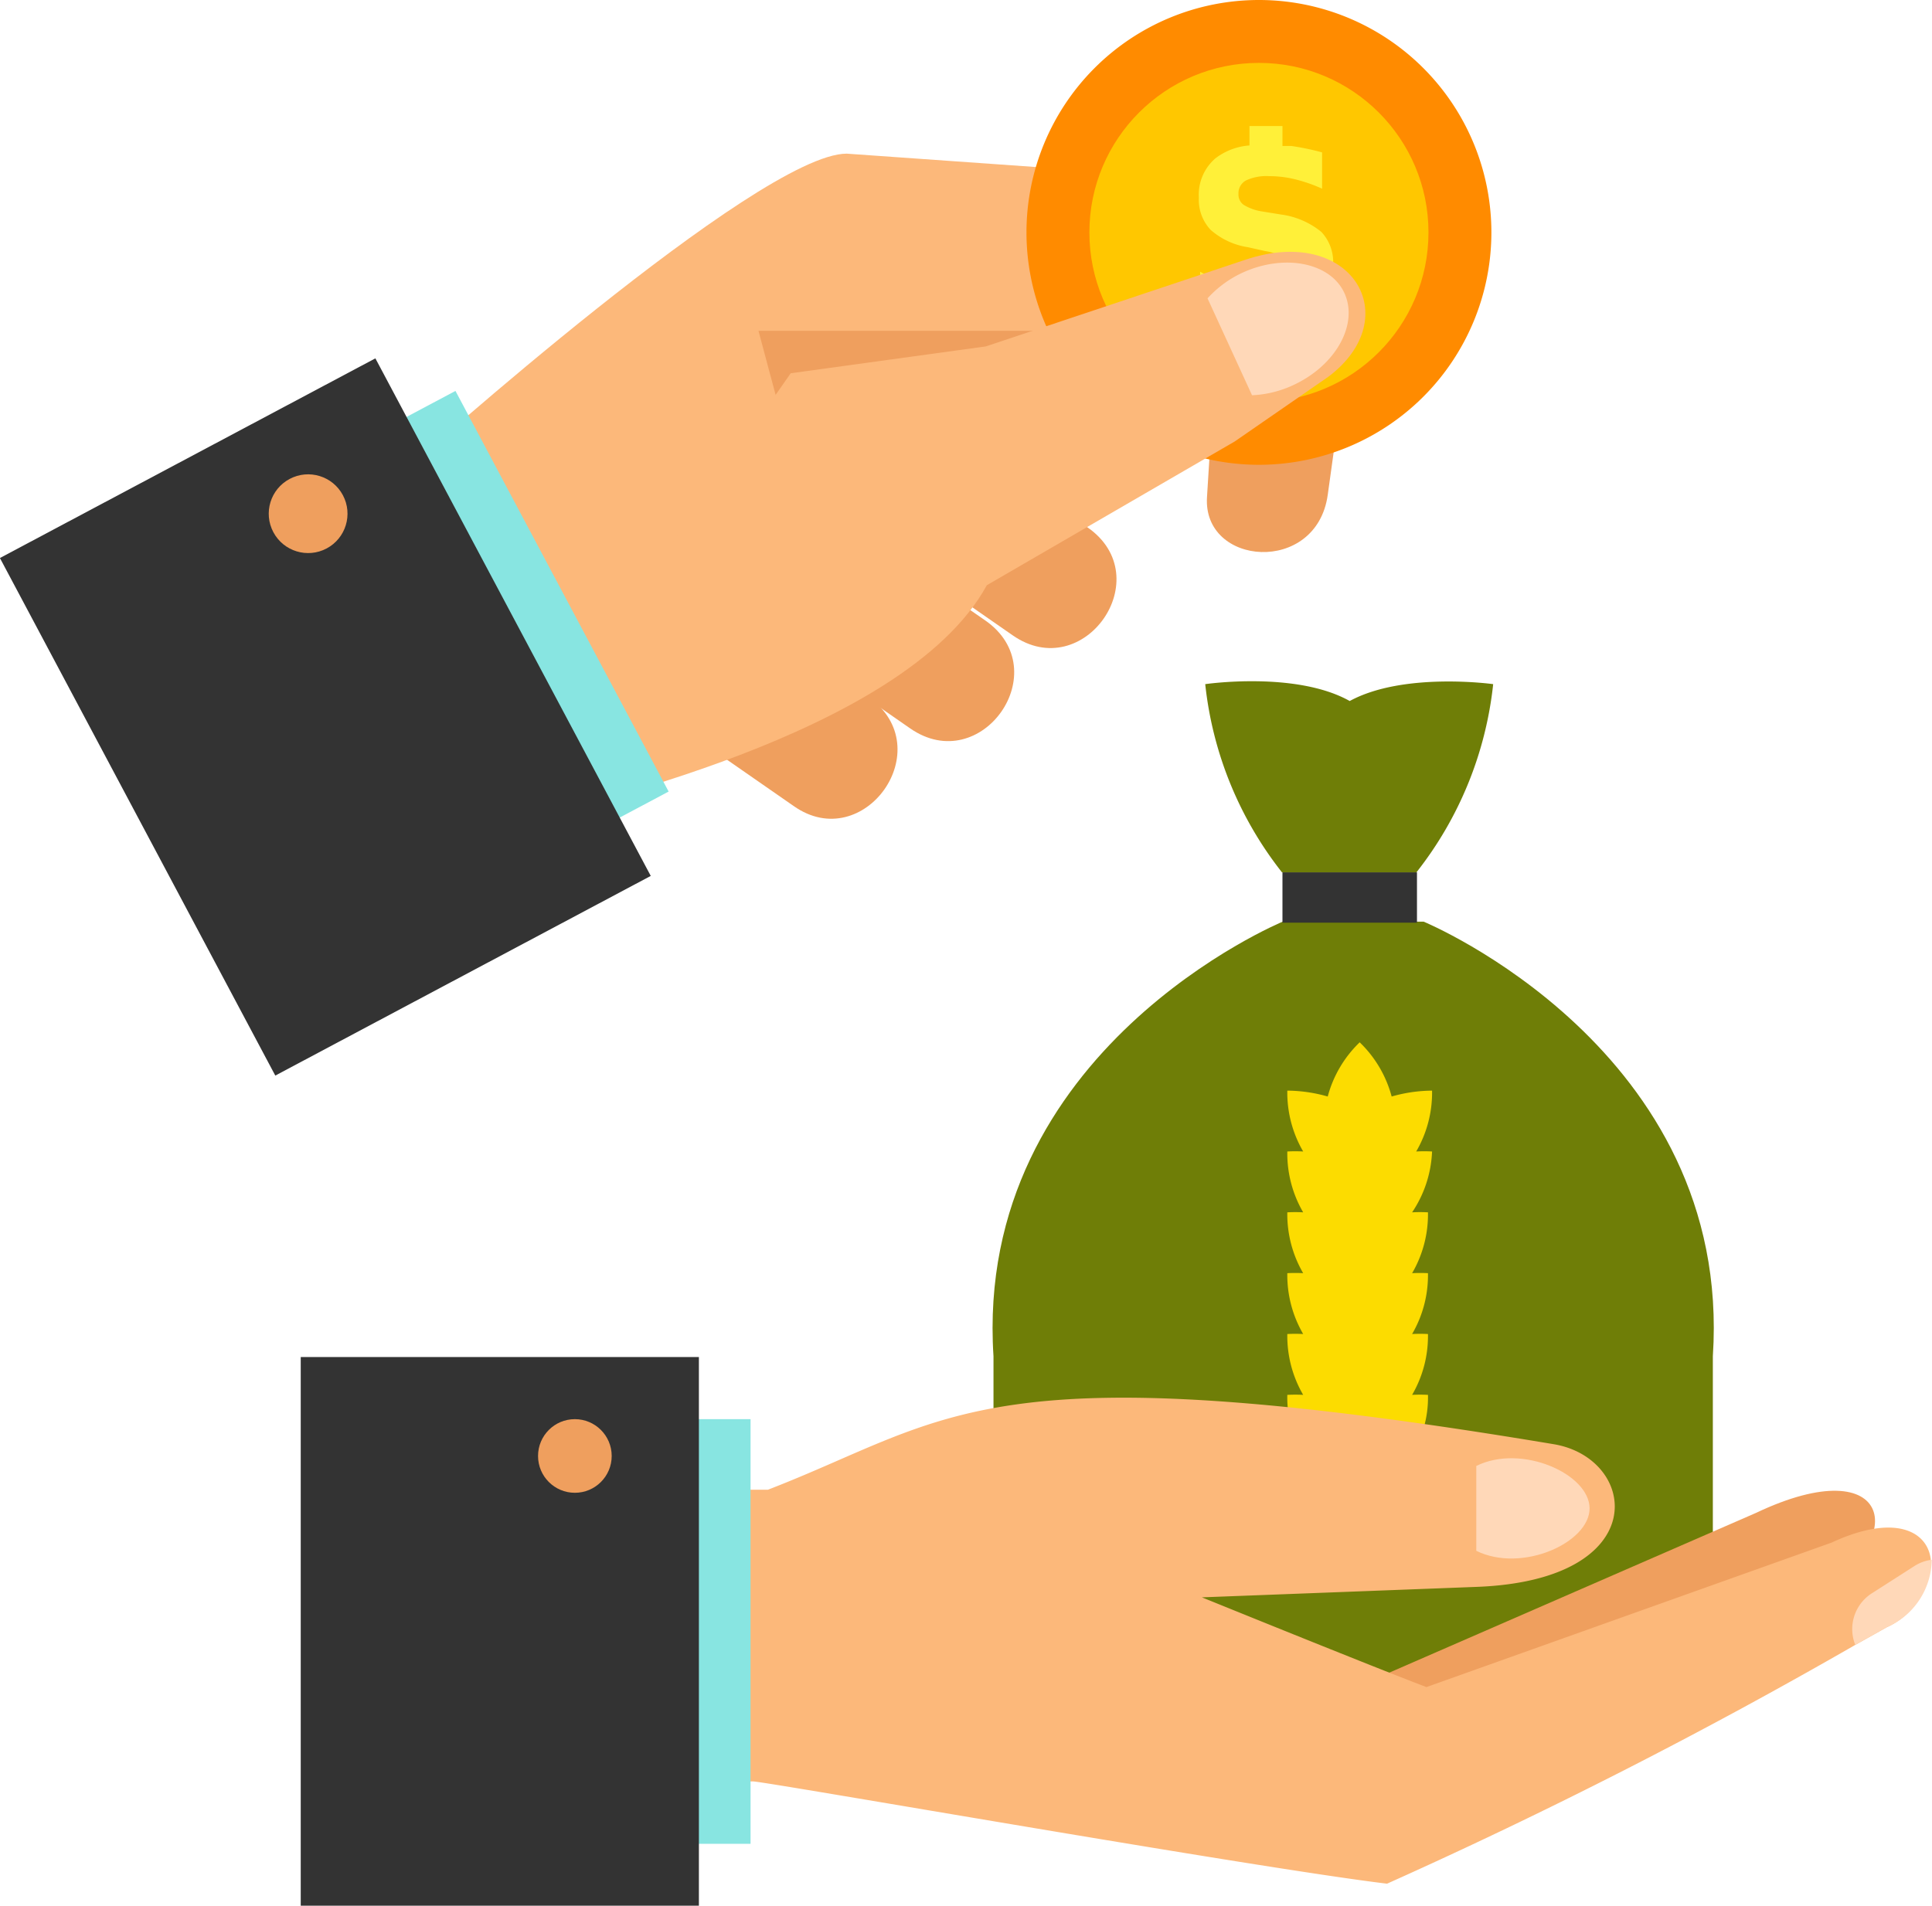 <svg id="Layer_1" data-name="Layer 1" xmlns="http://www.w3.org/2000/svg" viewBox="0 0 75.55 74.54"><defs><style>.cls-1{fill:#6f7e07;}.cls-2{fill:#ef9f5e;}.cls-3{fill:#fcb87a;}.cls-4{fill:#ff8b00;}.cls-5{fill:#ffc700;}.cls-6{fill:#fff039;}.cls-7{fill:#ffd8b8;}.cls-8{fill:#88e5e1;}.cls-9{fill:#333;}.cls-10{fill:#fcdc00;}</style></defs><title>cgl</title><path class="cls-1" d="M79.2,76.43V65.78c.79-12-11.31-17-11.31-17H62.38s-12.09,5-11.31,17V76.43l-.92,3.16h30Z" transform="translate(-12.22 -12.73)"/><path class="cls-2" d="M65,25.9l-.86,6.19c-.44,3.14-4.91,2.79-4.72.07L59.74,27Z" transform="translate(-12.22 -12.73)"/><path class="cls-3" d="M28.33,30.9s13.55-12.16,17-12.16l16.12,1.14-2,5.15L43,27.61,32.56,43.06Z" transform="translate(-12.22 -12.73)"/><path class="cls-4" d="M70.54,21.82a9.09,9.09,0,1,1-9.09-9.09A9.09,9.09,0,0,1,70.54,21.82Z" transform="translate(-12.22 -12.73)"/><circle class="cls-5" cx="49.23" cy="9.09" r="6.63"/><path class="cls-6" d="M63.89,21.8a3.16,3.16,0,0,0-1.58-.68L61.57,21a1.93,1.93,0,0,1-.72-.26.49.49,0,0,1-.2-.42.57.57,0,0,1,.29-.53,1.89,1.89,0,0,1,.91-.17,4.24,4.24,0,0,1,1,.12,6.14,6.14,0,0,1,1.07.37V18.69a10.36,10.36,0,0,0-1.2-.25l-.35,0v-.78H61.08v.76a2.47,2.47,0,0,0-1.34.51,1.88,1.88,0,0,0-.64,1.53,1.72,1.72,0,0,0,.46,1.26,2.86,2.86,0,0,0,1.46.68l.67.15a2.07,2.07,0,0,1,.81.3.65.65,0,0,1-.1,1,1.63,1.63,0,0,1-.86.19,4.14,4.14,0,0,1-1.15-.17,6.47,6.47,0,0,1-1.24-.51V24.8a7.86,7.86,0,0,0,1.28.36c.22,0,.43.07.65.09V26h1.29v-.77a2.54,2.54,0,0,0,1.33-.5,2,2,0,0,0,.65-1.64A1.72,1.72,0,0,0,63.89,21.8Z" transform="translate(-12.22 -12.73)"/><path class="cls-2" d="M46.19,40C49,42,46,46.19,43.26,44.26l-3.93-2.73c-2.79-1.94.14-6.17,2.94-4.22Z" transform="translate(-12.22 -12.73)"/><path class="cls-2" d="M50.75,37c2.8,1.95-.15,6.16-2.94,4.22l-3.93-2.73c-2.79-1.94.14-6.17,2.93-4.22Z" transform="translate(-12.22 -12.73)"/><path class="cls-2" d="M54.75,33.36c2.8,1.95-.15,6.16-2.93,4.22l-3.93-2.73c-2.79-1.94.14-6.17,2.94-4.22Z" transform="translate(-12.22 -12.73)"/><polygon class="cls-2" points="41 12.94 30.54 16.23 29.66 12.94 41 12.94"/><path class="cls-3" d="M43.14,27.33,32.56,42.49s1.06,2.42,1.25,2.13,13.73-3,17-9L60.5,30l3.66-2.53c3.08-2.31.92-6-3.27-4.57L50.77,26.28Z" transform="translate(-12.22 -12.73)"/><path class="cls-7" d="M61.18,28.19a4.24,4.24,0,0,0,1.62-.4c1.66-.77,2.54-2.37,2-3.58s-2.35-1.57-4-.81a4.25,4.25,0,0,0-1.36,1Z" transform="translate(-12.22 -12.73)"/><rect class="cls-8" x="25.84" y="29.06" width="8.88" height="17.75" transform="translate(-26.49 5.94) rotate(-28.01)"/><rect class="cls-9" x="16.63" y="29.31" width="16.63" height="22.93" transform="translate(-28.45 3.76) rotate(-28.01)"/><circle class="cls-2" cx="24.28" cy="32.82" r="1.54" transform="translate(-24.8 2.52) rotate(-28.01)"/><path class="cls-2" d="M66.49,78.18l14.39-6.27C86.27,69.35,87,73.05,83,75.2c-4.43,2.37-13.13,6.09-13.13,6.09l-3.4-.91Z" transform="translate(-12.22 -12.73)"/><rect class="cls-9" x="50.15" y="34.12" width="5.26" height="1.97"/><path class="cls-1" d="M65,40.15c-2.1-1.18-5.65-.66-5.65-.66a14.35,14.35,0,0,0,3,7.36h5.26a14.35,14.35,0,0,0,3-7.36S67.11,39,65,40.15Z" transform="translate(-12.22 -12.73)"/><path class="cls-10" d="M68.22,57.77a5.72,5.72,0,0,0-.62,0,4.57,4.57,0,0,0,.62-2.38,5.85,5.85,0,0,0-1.58.23,4.58,4.58,0,0,0-1.25-2.12,4.58,4.58,0,0,0-1.25,2.12,5.85,5.85,0,0,0-1.58-.23,4.58,4.58,0,0,0,.62,2.38,5.72,5.72,0,0,0-.62,0,4.58,4.58,0,0,0,.62,2.38,5.81,5.81,0,0,0-.62,0,4.58,4.58,0,0,0,.62,2.38,5.8,5.8,0,0,0-.62,0,4.58,4.58,0,0,0,.62,2.38,5.8,5.8,0,0,0-.62,0,4.58,4.58,0,0,0,.62,2.38,5.69,5.69,0,0,0-.62,0,4.24,4.24,0,0,0,.75,2.52c.77.77,1.54.74,2,.25l0,0,0,0c.49.49,1.26.51,2-.25a4.24,4.24,0,0,0,.75-2.52,5.69,5.69,0,0,0-.62,0,4.57,4.57,0,0,0,.62-2.38,5.8,5.8,0,0,0-.62,0,4.57,4.57,0,0,0,.62-2.38,5.8,5.8,0,0,0-.62,0,4.57,4.57,0,0,0,.62-2.38,5.81,5.81,0,0,0-.62,0A4.58,4.58,0,0,0,68.22,57.77Z" transform="translate(-12.22 -12.73)"/><path class="cls-3" d="M86,76.38l-1.23.69a203.73,203.73,0,0,1-18.31,9.34c-5-.6-24.32-4-24.79-4H39.25V71l3,0c7.22-2.79,8.4-5.51,30.73-1.78,3.29.55,3.93,5.31-3,5.58l-10.76.41S65.84,77.9,68,78.72l15.84-5.65c2.46-1.14,3.74-.46,3.88.64A2.92,2.92,0,0,1,86,76.38Z" transform="translate(-12.22 -12.73)"/><rect class="cls-8" x="21.04" y="55.51" width="8.31" height="16.61"/><rect class="cls-9" x="11.76" y="53.08" width="15.57" height="21.46"/><path class="cls-7" d="M69.95,70.07v3.32c1.78.88,4.43-.32,4.43-1.66S71.73,69.19,69.95,70.07Z" transform="translate(-12.22 -12.73)"/><path class="cls-7" d="M86,76.38l-1.23.69a1.66,1.66,0,0,1,.62-2L87.06,74a1.63,1.63,0,0,1,.7-.26A2.92,2.92,0,0,1,86,76.38Z" transform="translate(-12.22 -12.73)"/><circle class="cls-2" cx="22.48" cy="56.95" r="1.44"/></svg>